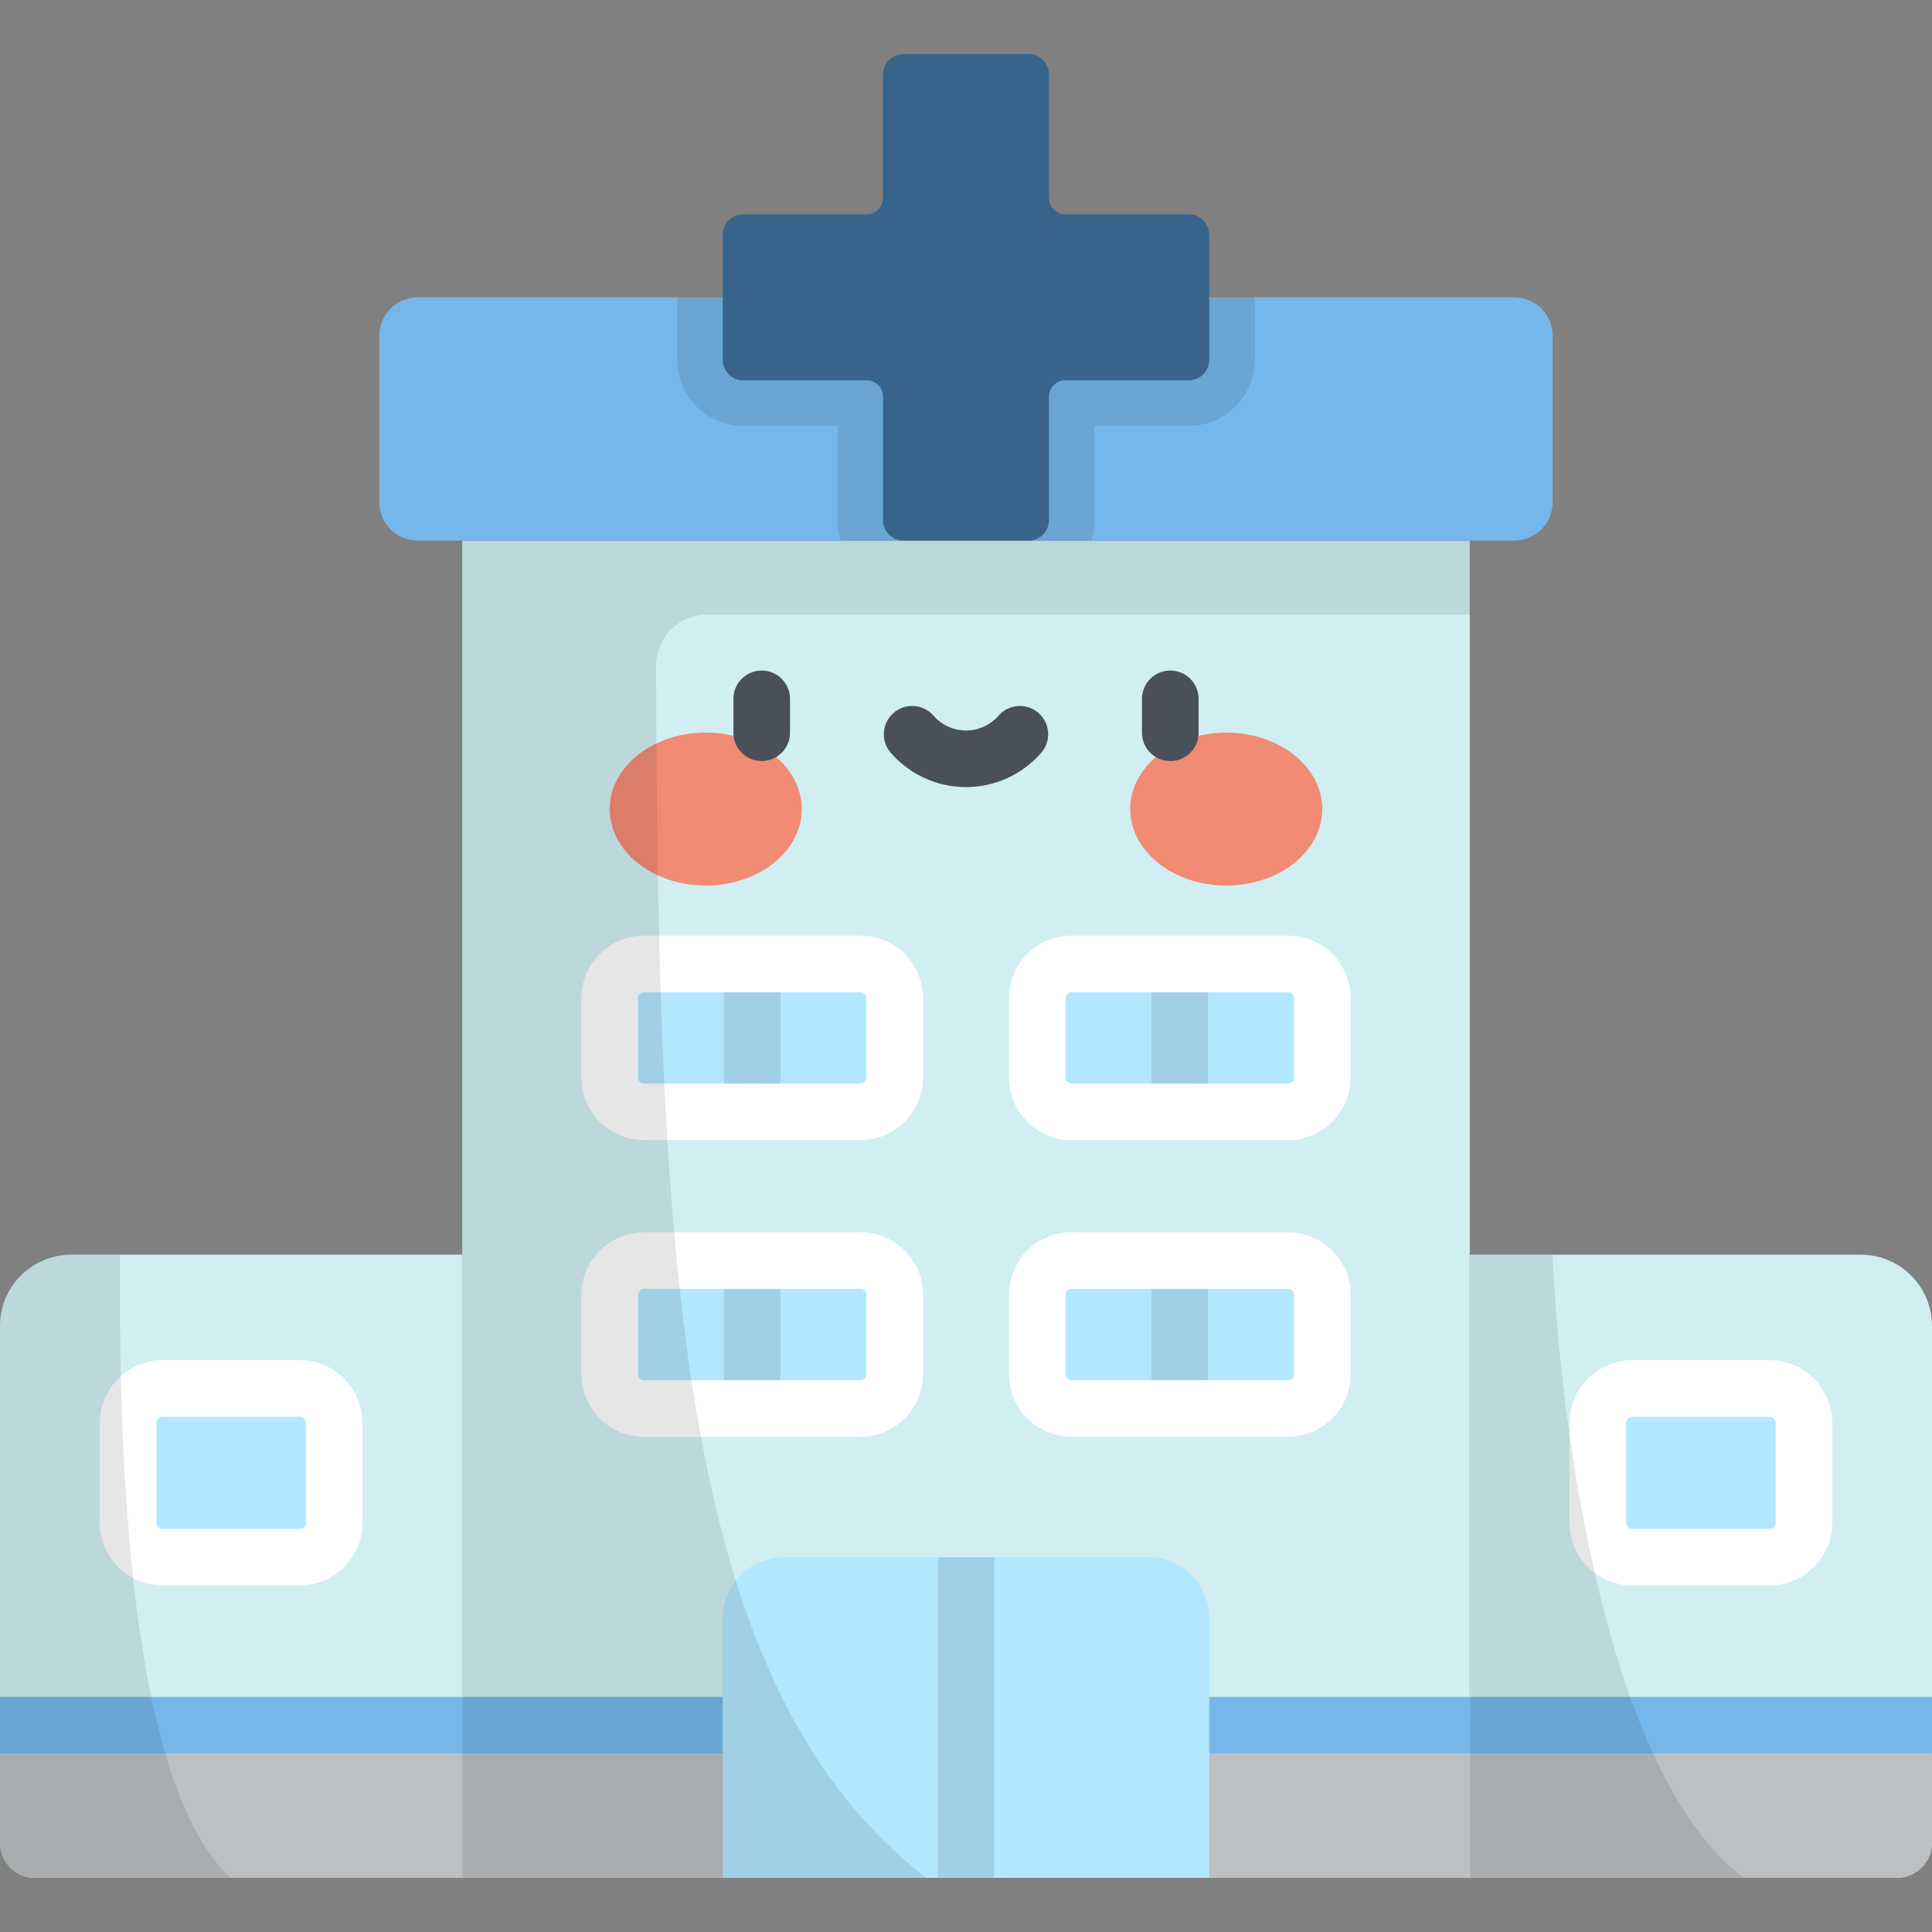 <?xml version="1.0" encoding="iso-8859-1"?>
<!-- Generator: Adobe Illustrator 19.0.0, SVG Export Plug-In . SVG Version: 6.00 Build 0)  -->
<svg version="1.1" id="Capa_1" xmlns="http://www.w3.org/2000/svg" xmlns:xlink="http://www.w3.org/1999/xlink" x="0px" y="0px"
	 viewBox="0 0 512.001 512.001" style="enable-background:new 0 0 512.001 512.001;" xml:space="preserve">
<rect x="0" y="0" width="512.001" height="512.001" fill="#808080" stroke="none"/>
<path style="fill:#D1EFF2;" d="M493.131,332.507H389.506v165.16h113.132c5.171,0,9.363-4.192,9.363-9.363V351.375
	C512,340.954,503.552,332.507,493.131,332.507z"/>
<path style="fill:#BDC0C3;" d="M389.506,457.191v40.476h113.132c5.171,0,9.363-4.192,9.363-9.363v-31.113H389.506z"/>
<rect x="389.51" y="449.69" style="fill:#76B7EB;" width="122.49" height="15"/>
<path style="fill:#B3E7FF;" d="M468.899,412.673h-36.292c-5.06,0-9.162-4.102-9.162-9.162v-26.39c0-5.06,4.102-9.163,9.162-9.163
	h36.292c5.06,0,9.163,4.102,9.163,9.163v26.39C478.061,408.57,473.959,412.673,468.899,412.673z"/>
<path style="fill:#FFFFFF;" d="M468.899,420.172h-36.292c-9.188,0-16.663-7.475-16.663-16.662v-26.39
	c0-9.188,7.475-16.663,16.663-16.663h36.292c9.188,0,16.662,7.475,16.662,16.663v26.39
	C485.561,412.698,478.086,420.172,468.899,420.172z M432.607,375.458c-0.917,0-1.663,0.746-1.663,1.663v26.39
	c0,0.917,0.746,1.662,1.663,1.662h36.292c0.916,0,1.662-0.746,1.662-1.662v-26.39c0-0.917-0.746-1.663-1.662-1.663L432.607,375.458
	L432.607,375.458z"/>
<path style="fill:#D1EFF2;" d="M18.869,332.507h103.626v165.16H9.363c-5.171,0-9.363-4.192-9.363-9.363V351.375
	C0,340.954,8.448,332.507,18.869,332.507z"/>
<path style="fill:#BDC0C3;" d="M122.494,457.191v40.476H9.363c-5.171,0-9.363-4.192-9.363-9.363v-31.113H122.494z"/>
<rect y="449.69" style="fill:#76B7EB;" width="122.49" height="15"/>
<path style="fill:#B3E7FF;" d="M43.101,412.673h36.292c5.06,0,9.162-4.102,9.162-9.162v-26.39c0-5.06-4.102-9.163-9.162-9.163
	H43.101c-5.06,0-9.163,4.102-9.163,9.163v26.39C33.939,408.57,38.041,412.673,43.101,412.673z"/>
<path style="fill:#FFFFFF;" d="M79.393,420.172H43.101c-9.188,0-16.662-7.475-16.662-16.662v-26.39
	c0-9.188,7.475-16.663,16.662-16.663h36.292c9.188,0,16.663,7.475,16.663,16.663v26.39
	C96.056,412.698,88.581,420.172,79.393,420.172z M43.101,375.458c-0.917,0-1.662,0.746-1.662,1.663v26.39
	c0,0.917,0.746,1.662,1.662,1.662h36.292c0.917,0,1.663-0.746,1.663-1.662v-26.39c0-0.917-0.746-1.663-1.663-1.663L43.101,375.458
	L43.101,375.458z"/>
<path style="opacity:0.1;enable-background:new    ;" d="M18.869,332.507C8.448,332.507,0,340.954,0,351.375v136.928
	c0,5.171,4.192,9.363,9.363,9.363H61.09c-29.397-27.154-29.456-127.599-29.292-165.16H18.869V332.507z"/>
<path style="opacity:0.1;enable-background:new    ;" d="M411.471,332.507h-21.966v165.16h72.62
	C423.449,468.615,412.895,368.827,411.471,332.507z"/>
<rect x="122.49" y="143.26" style="fill:#D1EFF2;" width="267.01" height="354.4"/>
<polygon style="fill:#BDC0C3;" points="122.494,457.191 122.494,497.666 122.494,497.666 389.506,497.666 389.506,457.191 "/>
<g>
	<rect x="122.49" y="449.69" style="fill:#76B7EB;" width="267.01" height="15"/>
	<path style="fill:#76B7EB;" d="M401.279,78.799H110.72c-5.629,0-10.192,4.563-10.192,10.192v44.082
		c0,5.629,4.563,10.192,10.192,10.192h290.559c5.629,0,10.192-4.563,10.192-10.192V88.991
		C411.471,83.362,406.908,78.799,401.279,78.799z"/>
</g>
<path style="opacity:0.1;enable-background:new    ;" d="M179.465,78.799v16.559c0,9.653,7.853,17.507,17.507,17.507h24.963v24.963
	c0,1.899,0.313,3.723,0.875,5.437h66.379c0.562-1.714,0.875-3.538,0.875-5.437v-24.963h24.964c9.653,0,17.507-7.853,17.507-17.507
	V78.799H179.465z"/>
<path style="fill:#38648C;" d="M277.995,52.489V19.77c0-3.003-2.434-5.437-5.437-5.437h-33.117c-3.003,0-5.437,2.434-5.437,5.437
	v32.718c0,2.383-1.932,4.315-4.315,4.315h-32.718c-3.003,0-5.437,2.434-5.437,5.437v33.117c0,3.003,2.434,5.437,5.437,5.437h32.718
	c2.383,0,4.315,1.932,4.315,4.315v32.718c0,3.003,2.434,5.437,5.437,5.437h33.117c3.003,0,5.437-2.434,5.437-5.437v-32.718
	c0-2.383,1.932-4.315,4.315-4.315h32.718c3.003,0,5.437-2.434,5.437-5.437V62.24c0-3.003-2.434-5.437-5.437-5.437H282.31
	C279.927,56.804,277.995,54.872,277.995,52.489z"/>
<path style="fill:#B3E7FF;" d="M304.3,412.673h-96.6c-8.928,0-16.166,7.238-16.166,16.166v68.828h128.931v-68.828
	C320.465,419.91,313.228,412.673,304.3,412.673z"/>
<rect x="248.5" y="412.671" style="opacity:0.1;enable-background:new    ;" width="15" height="84.994"/>
<g>
	<ellipse style="fill:#F28B74;" cx="187.03" cy="214.41" rx="25.449" ry="20.267"/>
	<ellipse style="fill:#F28B74;" cx="324.97" cy="214.41" rx="25.449" ry="20.267"/>
</g>
<g>
	<path style="fill:#495059;" d="M201.86,201.688c-4.142,0-7.5-3.358-7.5-7.5v-8.987c0-4.142,3.358-7.5,7.5-7.5s7.5,3.358,7.5,7.5
		v8.987C209.36,198.33,206.002,201.688,201.86,201.688z"/>
	<path style="fill:#495059;" d="M310.14,201.688c-4.142,0-7.5-3.358-7.5-7.5v-8.987c0-4.142,3.358-7.5,7.5-7.5s7.5,3.358,7.5,7.5
		v8.987C317.64,198.33,314.282,201.688,310.14,201.688z"/>
	<path style="fill:#495059;" d="M256,208.589c-7.639,0-14.902-3.308-19.928-9.076c-2.721-3.123-2.396-7.86,0.727-10.582
		c3.123-2.721,7.86-2.396,10.582,0.727c2.177,2.497,5.318,3.93,8.62,3.93c3.301,0,6.443-1.433,8.62-3.93
		c2.721-3.124,7.459-3.448,10.582-0.727s3.448,7.458,0.727,10.582C270.902,205.281,263.639,208.589,256,208.589z"/>
</g>
<g>
	<path style="fill:#B3E7FF;" d="M341.337,294.651h-57.365c-5.017,0-9.084-4.067-9.084-9.084v-21.025
		c0-5.017,4.067-9.084,9.084-9.084h57.365c5.017,0,9.084,4.067,9.084,9.084v21.025C350.421,290.585,346.354,294.651,341.337,294.651
		z"/>
	<path style="fill:#B3E7FF;" d="M228.028,294.651h-57.365c-5.017,0-9.084-4.067-9.084-9.084v-21.025
		c0-5.017,4.067-9.084,9.084-9.084h57.365c5.017,0,9.084,4.067,9.084,9.084v21.025C237.112,290.585,233.045,294.651,228.028,294.651
		z"/>
</g>
<rect x="305.15" y="255.46" style="opacity:0.1;enable-background:new    ;" width="15" height="39.19"/>
<rect x="191.84" y="255.46" style="opacity:0.1;enable-background:new    ;" width="15" height="39.19"/>
<g>
	<path style="fill:#FFFFFF;" d="M341.337,302.151h-57.365c-9.144,0-16.583-7.439-16.583-16.584v-21.025
		c0-9.144,7.439-16.584,16.583-16.584h57.365c9.145,0,16.584,7.439,16.584,16.584v21.025
		C357.921,294.712,350.482,302.151,341.337,302.151z M283.972,262.958c-0.873,0-1.583,0.71-1.583,1.584v21.025
		c0,0.874,0.71,1.584,1.583,1.584h57.365c0.874,0,1.584-0.71,1.584-1.584v-21.025c0-0.873-0.711-1.584-1.584-1.584H283.972z"/>
	<path style="fill:#FFFFFF;" d="M228.028,302.151h-57.365c-9.145,0-16.584-7.439-16.584-16.584v-21.025
		c0-9.144,7.439-16.584,16.584-16.584h57.365c9.144,0,16.583,7.439,16.583,16.584v21.025
		C244.611,294.712,237.172,302.151,228.028,302.151z M170.663,262.958c-0.874,0-1.584,0.71-1.584,1.584v21.025
		c0,0.874,0.71,1.584,1.584,1.584h57.365c0.873,0,1.583-0.71,1.583-1.584v-21.025c0-0.873-0.71-1.584-1.583-1.584H170.663z"/>
</g>
<g>
	<path style="fill:#B3E7FF;" d="M341.337,373.258h-57.365c-5.017,0-9.084-4.067-9.084-9.084V343.15c0-5.017,4.067-9.084,9.084-9.084
		h57.365c5.017,0,9.084,4.067,9.084,9.084v21.025C350.421,369.191,346.354,373.258,341.337,373.258z"/>
	<path style="fill:#B3E7FF;" d="M228.028,373.258h-57.365c-5.017,0-9.084-4.067-9.084-9.084V343.15c0-5.017,4.067-9.084,9.084-9.084
		h57.365c5.017,0,9.084,4.067,9.084,9.084v21.025C237.112,369.191,233.045,373.258,228.028,373.258z"/>
</g>
<rect x="305.15" y="334.06" style="opacity:0.1;enable-background:new    ;" width="15" height="39.19"/>
<rect x="191.84" y="334.06" style="opacity:0.1;enable-background:new    ;" width="15" height="39.19"/>
<g>
	<path style="fill:#FFFFFF;" d="M341.337,380.758h-57.365c-9.144,0-16.583-7.439-16.583-16.583V343.15
		c0-9.145,7.439-16.584,16.583-16.584h57.365c9.145,0,16.584,7.44,16.584,16.584v21.025
		C357.921,373.319,350.482,380.758,341.337,380.758z M283.972,341.565c-0.873,0-1.583,0.711-1.583,1.584v21.025
		c0,0.873,0.71,1.583,1.583,1.583h57.365c0.874,0,1.584-0.71,1.584-1.583V343.15c0-0.874-0.711-1.584-1.584-1.584H283.972z"/>
	<path style="fill:#FFFFFF;" d="M228.028,380.758h-57.365c-9.145,0-16.584-7.439-16.584-16.583V343.15
		c0-9.145,7.439-16.584,16.584-16.584h57.365c9.144,0,16.583,7.44,16.583,16.584v21.025
		C244.611,373.319,237.172,380.758,228.028,380.758z M170.663,341.565c-0.874,0-1.584,0.711-1.584,1.584v21.025
		c0,0.873,0.71,1.583,1.584,1.583h57.365c0.873,0,1.583-0.71,1.583-1.583V343.15c0-0.874-0.71-1.584-1.583-1.584H170.663z"/>
</g>
<path style="opacity:0.1;enable-background:new    ;" d="M122.494,497.666h122.984c-64.279-49.601-71.281-155.908-71.604-321.256
	c-0.015-7.459,6.033-13.515,13.492-13.515h202.14v-19.631H122.494V497.666z"/>
<g>
</g>
<g>
</g>
<g>
</g>
<g>
</g>
<g>
</g>
<g>
</g>
<g>
</g>
<g>
</g>
<g>
</g>
<g>
</g>
<g>
</g>
<g>
</g>
<g>
</g>
<g>
</g>
<g>
</g>
</svg>
